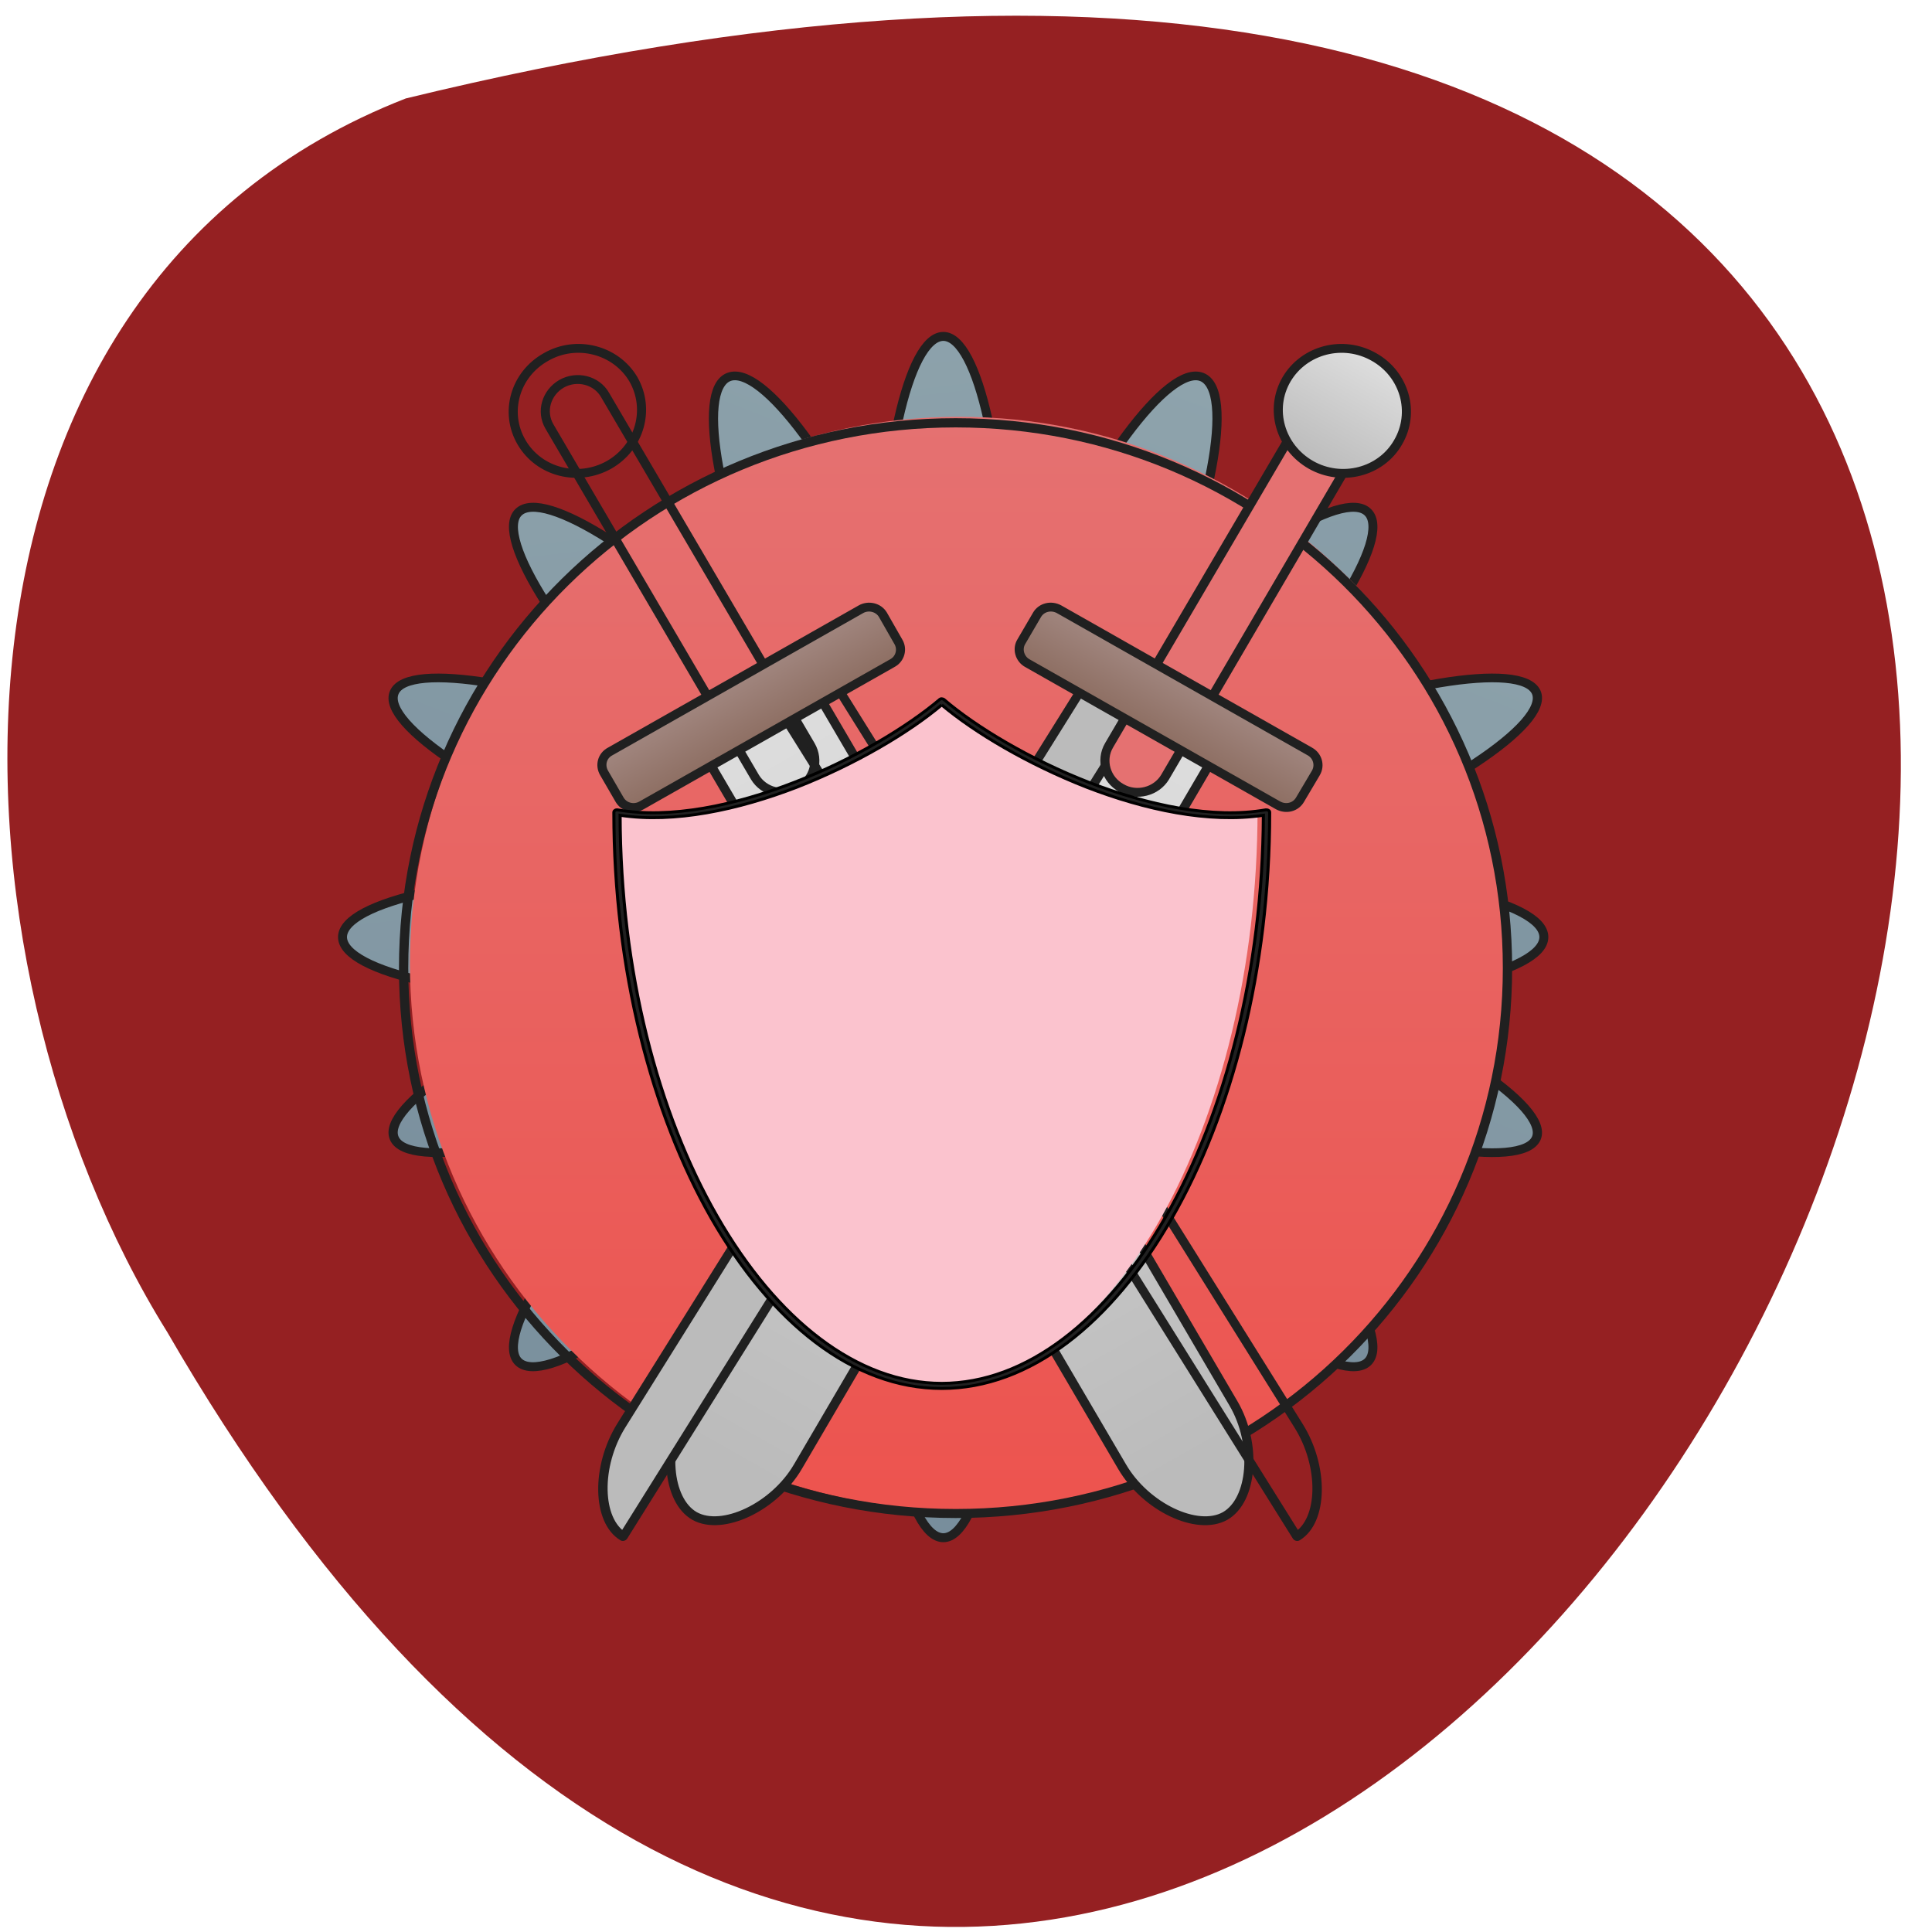 <svg xmlns="http://www.w3.org/2000/svg" viewBox="0 0 22 22" xmlns:xlink="http://www.w3.org/1999/xlink"><defs><linearGradient id="6" gradientUnits="userSpaceOnUse" y1="-43.537" x2="0" y2="-64.7"><stop stop-color="#8d6e62"/><stop offset="1" stop-color="#a1867f"/></linearGradient><linearGradient id="5" gradientUnits="userSpaceOnUse" y1="-64.7" x2="0" y2="-149.37" xlink:href="#2"/><linearGradient id="7" gradientUnits="userSpaceOnUse" y1="-149.37" x2="0" y2="-191.7" xlink:href="#3"/><linearGradient id="4" gradientUnits="userSpaceOnUse" x1="780" y1="242.21" x2="860" y2="-54.12" xlink:href="#3"/><linearGradient id="3" gradientUnits="userSpaceOnUse" y1="242.21" x2="0" y2="-54.12"><stop stop-color="#bbb"/><stop offset="1" stop-color="#dedede"/></linearGradient><linearGradient id="0" gradientUnits="userSpaceOnUse" x1="177.05" y1="218.19" x2="330.95" y2="-153.36"><stop stop-color="#788e9c"/><stop offset="1" stop-color="#8ea3ac"/></linearGradient><linearGradient id="2" gradientUnits="userSpaceOnUse" y1="427.37" x2="0" y2="67.51" gradientTransform="matrix(0.035 0 0 0.035 2.091 2.411)"><stop stop-color="#ed534e"/><stop offset="1" stop-color="#e57171"/></linearGradient><linearGradient id="1" gradientUnits="userSpaceOnUse" x1="177.05" y1="1695.12" x2="0" y2="175.12" xlink:href="#0"/></defs><path d="m 4.621 1.121 c 32.559 -7.926 10.809 37.445 -2.715 14.05 c -2.668 -4.281 -2.906 -11.859 2.715 -14.05" fill="#952022"/><g stroke="#202020" stroke-linejoin="round" stroke-linecap="round"><path d="m 330.98 -153.36 c -10.848 -4.495 -35.82 31.11 -56.05 79.84 l -20.905 50.624 l -21.02 -50.51 c -20.11 -48.849 -45.09 -84.45 -55.934 -79.957 c -10.848 4.495 -3.39 47.31 16.837 96.04 l 21.02 50.624 l -50.623 -20.935 c -48.702 -20.226 -91.64 -27.796 -96.05 -16.914 c -4.52 10.882 31.07 35.839 79.889 56.06 l 50.51 20.935 l -50.51 20.935 c -48.815 20.11 -84.41 45.18 -79.889 55.946 c 4.407 10.882 47.35 3.312 96.05 -16.914 l 50.623 -20.935 l -21.02 50.624 c -20.227 48.731 -27.684 91.55 -16.837 96.04 c 10.735 4.495 35.82 -31.11 55.934 -79.84 l 21.02 -50.624 l 20.905 50.624 c 20.227 48.731 45.2 84.33 56.05 79.84 c 10.848 -4.495 3.277 -47.31 -16.95 -96.04 l -20.905 -50.624 l 50.51 20.935 c 48.815 20.226 91.64 27.796 96.16 16.914 c 4.407 -10.763 -31.19 -35.839 -79.889 -55.946 l -50.623 -20.935 l 50.623 -20.935 c 48.702 -20.226 84.3 -45.18 79.889 -56.06 c -4.52 -10.882 -47.35 -3.312 -96.16 16.914 l -50.51 20.935 l 20.905 -50.624 c 20.227 -48.731 27.797 -91.55 16.95 -96.04" transform="matrix(0.035 0 0 0.033 2.101 9.354)" fill="url(#0)" stroke-width="3"/><path d="m 960.12 175.31 c -44.42 0 -80.29 160.49 -80.29 359.87 v 206.98 l -146.06 -146.63 c -140.94 -140.82 -279.74 -229.33 -311.34 -197.59 c -31.18 31.29 57.23 169.88 198.16 310.69 l 146.06 146.63 h -206.71 c -199.45 0 -360.03 35.763 -360.03 80.02 c 0 44.26 160.58 80.02 360.03 80.02 h 206.71 l -146.06 146.18 c -140.94 140.82 -229.34 279.85 -198.16 311.14 c 31.604 31.29 170.4 -57.22 311.34 -198.04 l 146.06 -146.18 v 206.53 c 0 199.83 35.875 360.31 80.29 360.31 c 43.989 0 79.86 -160.49 79.86 -360.31 v -206.53 l 146.49 146.18 c 140.94 140.82 279.74 229.33 310.91 198.04 c 31.18 -31.29 -56.801 -170.32 -198.16 -311.14 l -146.06 -146.18 h 206.71 c 199.45 0 360.03 -35.763 360.03 -80.02 c 0 -44.26 -160.58 -80.02 -360.03 -80.02 h -206.71 l 146.06 -146.63 c 141.36 -140.82 229.34 -279.4 198.16 -310.69 c -31.18 -31.74 -169.98 56.774 -310.91 197.59 l -146.49 146.63 v -206.98 c 0 -199.38 -35.875 -359.87 -79.86 -359.87" transform="matrix(0.009 0 0 0.009 2.101 2.253)" fill="url(#1)" stroke-width="11.339"/></g><path d="m 10.922 4.746 c 3.453 0 6.254 2.789 6.254 6.227 c 0 3.438 -2.801 6.223 -6.254 6.223 c -3.453 0 -6.254 -2.785 -6.254 -6.223 c 0 -3.438 2.801 -6.227 6.254 -6.227" fill="url(#2)"/><path d="m 10.883 4.762 c -3.512 0 -6.34 2.793 -6.34 6.262 c 0 3.469 2.828 6.262 6.34 6.262 c 3.508 0 6.336 -2.793 6.336 -6.262 c 0 -3.469 -2.828 -6.262 -6.336 -6.262 m 0 0.105 c 3.453 0 6.23 2.746 6.23 6.156 c 0 3.414 -2.777 6.16 -6.23 6.16 c -3.457 0 -6.234 -2.746 -6.234 -6.16 c 0 -3.41 2.777 -6.156 6.234 -6.156" fill="#202020"/><g stroke="#202020" stroke-linejoin="round" stroke-linecap="round"><path d="m 207.1 -54.18 l -0.012 285.86 c 0.01 15.837 10.608 31.707 21.2 31.74 c 10.529 -0.069 21.2 -15.93 21.19 -31.767 l -0.086 -285.81" transform="matrix(0.03 0.017 -0.017 0.029 5.539 5.743)" fill="url(#3)" stroke-width="3"/><path d="m 782.73 607.87 l -0.067 1080.43 c 0.106 58.27 38.3 116.74 77.37 119.48 l 0.216 -1199.76" transform="matrix(0.008 0.004 -0.005 0.008 9.256 -0.406)" fill="url(#4)" stroke-width="11.339"/><g stroke-width="3"><path d="m 228.27 -181.13 c 5.882 0.018 10.544 4.702 10.542 10.576 l 0.115 137.6 c -0.06 5.771 -4.849 10.585 -10.633 10.51 c -5.823 0.084 -10.641 -4.646 -10.64 -10.519 l 0.042 -137.56 c 0.001 -5.874 4.692 -10.631 10.574 -10.612" transform="matrix(0.03 0.017 -0.017 0.029 5.539 5.743)" fill="url(#5)"/><path d="m 180.65 -64.724 l 95.27 0.036 c 2.863 -0.014 5.242 2.3 5.271 5.288 l -0.046 10.543 c 0.029 2.988 -2.297 5.287 -5.258 5.357 l -95.27 -0.036 c -2.863 0.014 -5.301 -2.402 -5.271 -5.288 l -0.014 -10.645 c 0.03 -2.886 2.356 -5.185 5.317 -5.255" transform="matrix(0.03 0.017 -0.017 0.029 5.539 5.743)" fill="url(#6)"/><path d="m 228.31 -191.67 c 11.607 -0.009 21.09 9.405 21.08 21.15 c 0.095 11.691 -9.444 21.16 -21.05 21.17 c -11.764 -0.037 -21.244 -9.45 -21.242 -21.2 c 0.062 -11.645 9.444 -21.16 21.21 -21.12" transform="matrix(0.03 0.017 -0.017 0.029 5.539 5.743)" fill="url(#7)"/><path d="m 207.04 -54.15 l 0.086 285.81 c 0.01 15.837 10.608 31.707 21.2 31.74 c 10.529 -0.069 21.11 -15.873 21.1 -31.711 l 0.012 -285.86" transform="matrix(-0.03 0.017 0.017 0.029 16.322 5.743)" fill="url(#3)"/></g><path d="m 782.53 607.99 l 0.303 1080.22 c -0.264 58.48 37.933 116.96 76.995 119.7 l 0.216 -1199.76" transform="matrix(-0.008 0.004 0.005 0.008 12.606 -0.406)" fill="url(#4)" stroke-width="11.339"/><g stroke-width="3"><path d="m 228.31 -181.15 c 5.784 0.075 10.544 4.702 10.542 10.576 l 0.017 137.66 c -0.06 5.771 -4.751 10.528 -10.633 10.51 c -5.823 0.084 -10.544 -4.702 -10.542 -10.576 l 0.042 -137.56 c -0.097 -5.817 4.692 -10.631 10.574 -10.612" transform="matrix(-0.03 0.017 0.017 0.029 16.322 5.743)" fill="url(#5)"/><path d="m 180.6 -64.69 l 95.27 0.036 c 2.96 -0.07 5.242 2.3 5.271 5.288 l 0.052 10.486 c 0.029 2.988 -2.395 5.344 -5.258 5.357 l -95.27 -0.036 c -2.96 0.07 -5.301 -2.402 -5.271 -5.288 l -0.111 -10.589 c 0.03 -2.886 2.454 -5.241 5.317 -5.255" transform="matrix(-0.03 0.017 0.017 0.029 16.322 5.743)" fill="url(#6)"/><path d="m 228.26 -191.64 c 11.705 -0.066 21.19 9.348 21.18 21.1 c -0.003 11.747 -9.444 21.16 -21.15 21.22 c -11.764 -0.037 -21.15 -9.507 -21.242 -21.2 c 0.062 -11.645 9.541 -21.22 21.21 -21.12" transform="matrix(-0.03 0.017 0.017 0.029 16.322 5.743)" fill="url(#7)"/></g></g><path d="m 7.05 9.227 c 0 3.594 1.695 6.555 3.633 6.555 c 1.941 0 3.637 -2.961 3.637 -6.555 c -1.211 0.211 -2.906 -0.637 -3.637 -1.27 c -0.727 0.633 -2.422 1.48 -3.633 1.27" fill="#fbc3ce"/><path d="m 246.37 172.84 c -0.339 0 -0.565 0.118 -0.678 0.237 c -10.51 9.463 -28.03 20.701 -47.35 28.626 c -19.212 7.926 -40.23 12.657 -57.52 9.463 c -0.226 0 -0.565 0 -0.791 0.237 c -0.226 0.118 -0.339 0.355 -0.339 0.71 c 0 54.3 12.318 103.98 31.756 140.06 c 19.551 36.08 46.11 58.672 74.925 58.672 c 28.704 0 55.37 -22.594 74.81 -58.672 c 19.551 -36.08 31.869 -85.76 31.869 -140.06 c 0 -0.355 -0.113 -0.591 -0.339 -0.71 c -0.339 -0.237 -0.565 -0.237 -0.904 -0.237 c -17.29 3.194 -38.2 -1.538 -57.52 -9.463 c -19.212 -7.926 -36.841 -19.16 -47.24 -28.626 c -0.226 -0.118 -0.452 -0.237 -0.678 -0.237 m 0 2.129 c 10.736 9.582 28.03 20.464 47.12 28.39 c 18.986 7.807 39.779 12.539 57.52 9.7 c -0.226 53.822 -12.431 102.79 -31.643 138.28 c -19.212 35.724 -45.43 57.726 -73 57.726 c -27.574 0 -53.792 -22 -73.12 -57.726 c -19.212 -35.487 -31.417 -84.46 -31.53 -138.28 c 17.629 2.839 38.423 -1.893 57.52 -9.7 c 19.1 -7.926 36.39 -18.808 47.12 -28.39" transform="matrix(0.035 0 0 0.033 2.101 2.253)" fill="#202020" stroke="#000"/></svg>